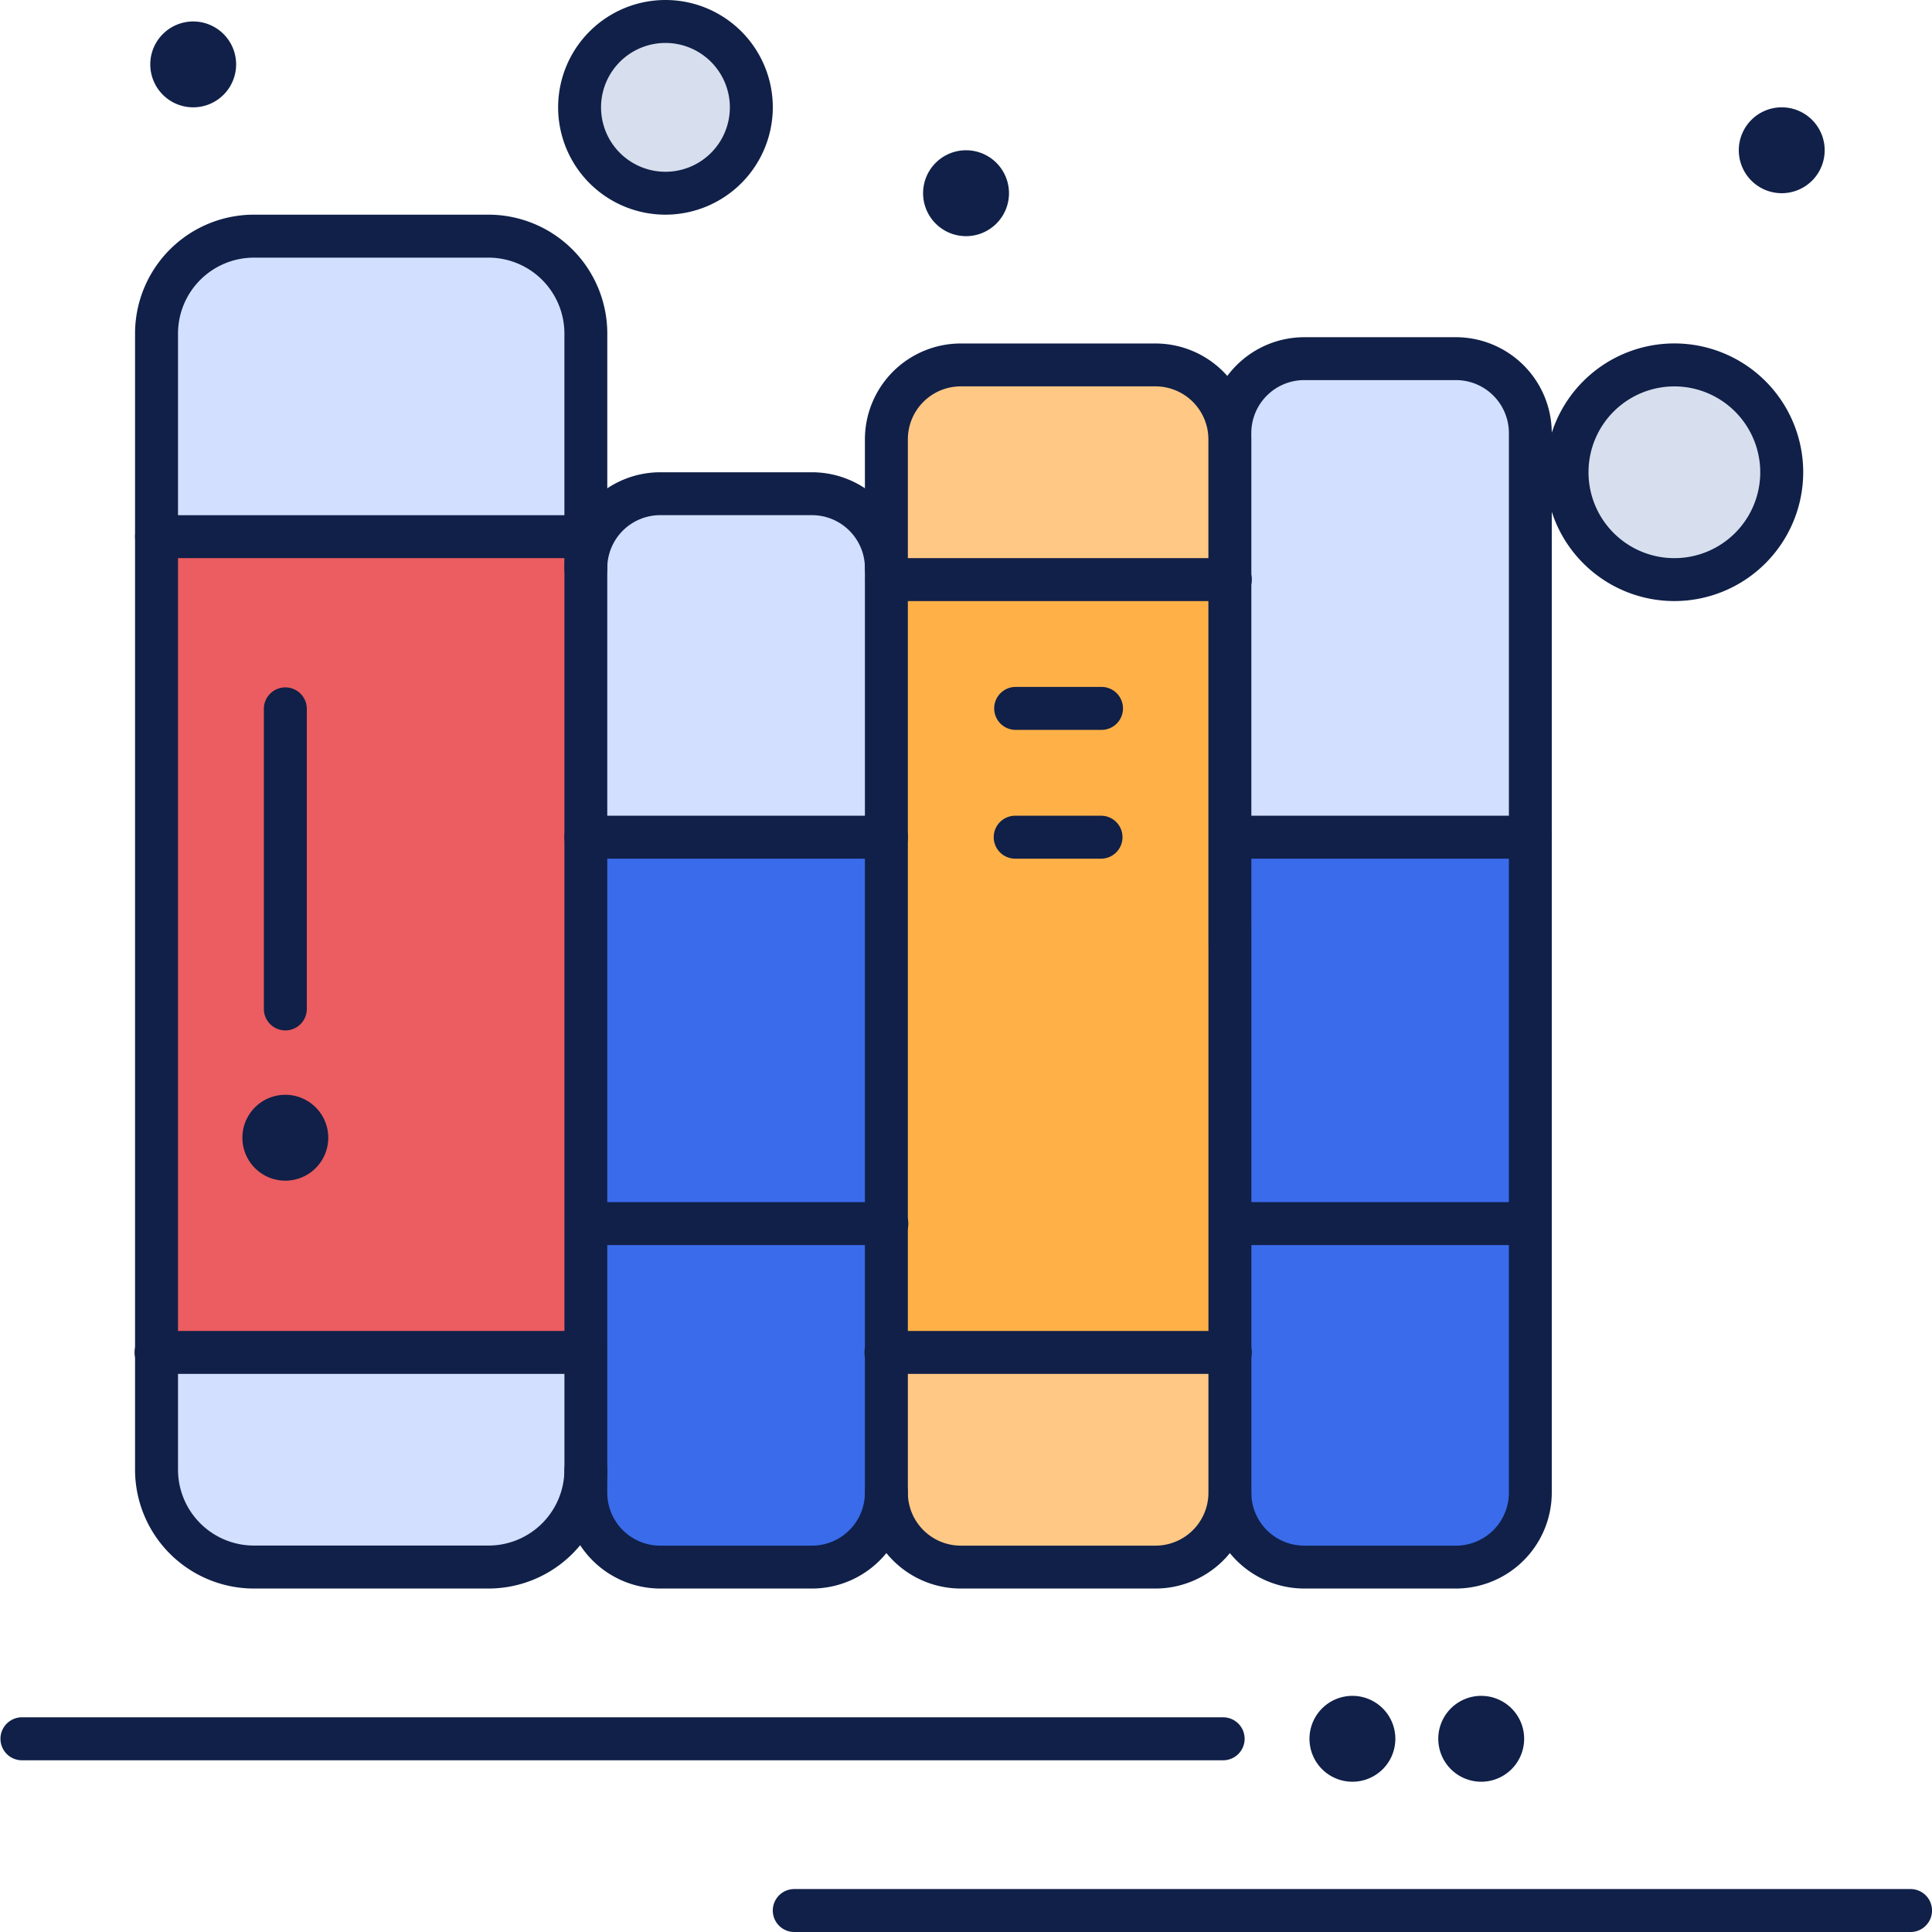 <svg xmlns="http://www.w3.org/2000/svg" viewBox="0 0 185.971 185.971">
  <g id="a8ce4137-98d0-40ca-85f8-a1015308e305" data-name="Layer 2">
    <g id="b60d27e5-1edf-42fc-9027-85644240756f" data-name="OBJECTS">
      <g>
        <g>
          <path d="M118.383,46.467v34.12h28.928V44.949c0-5.442-3.207-9.855-7.163-9.855h-14.6c-3.955,0-7.161,4.413-7.161,9.855Z" style="fill: #d3dfff"/>
          <path d="M118.383,130.179v13.5a7.162,7.162,0,0,0,7.161,7.162h14.6a7.163,7.163,0,0,0,7.163-7.162v-25.9H118.383Z" style="fill: #3a6bea"/>
          <rect x="118.383" y="80.587" width="28.928" height="37.196" style="fill: #3a6bea"/>
          <path d="M125.544,152.91h14.6a9.239,9.239,0,0,0,9.227-9.229V41.688a9.239,9.239,0,0,0-9.227-9.229h-14.6a9.24,9.24,0,0,0-9.229,9.229,2.067,2.067,0,0,0,4.134,0,5.1,5.1,0,0,1,5.095-5.1h14.6a5.1,5.1,0,0,1,5.1,5.1V143.681a5.1,5.1,0,0,1-5.1,5.1h-14.6a5.1,5.1,0,0,1-5.095-5.1,2.067,2.067,0,0,0-4.134,0A9.24,9.24,0,0,0,125.544,152.91Z" style="fill: #102048"/>
          <path d="M118.383,82.654h28.928a2.067,2.067,0,0,0,0-4.134H118.383a2.067,2.067,0,1,0,0,4.134Z" style="fill: #102048"/>
          <path d="M118.383,119.848h28.928a2.067,2.067,0,0,0,0-4.133H118.383a2.067,2.067,0,1,0,0,4.133Z" style="fill: #102048"/>
        </g>
        <path d="M56.393,32.1V51.658H15.067V32.1a9.366,9.366,0,0,1,9.368-9.369H47.024A9.366,9.366,0,0,1,56.393,32.1Z" style="fill: #d3dfff"/>
        <path d="M56.393,130.179v11.294a9.37,9.37,0,0,1-9.369,9.37H24.435a9.369,9.369,0,0,1-9.368-9.37V130.179Z" style="fill: #d3dfff"/>
        <polygon points="15.067 51.658 15.067 130.179 56.393 130.179 56.393 117.783 56.393 80.587 56.393 54.688 56.393 51.658 15.067 51.658" style="fill: #eb5d60"/>
        <path d="M85.321,55.791v24.8H56.393v-25.9a7.162,7.162,0,0,1,7.163-7.162h14.6a7.162,7.162,0,0,1,7.162,7.162Z" style="fill: #d3dfff"/>
        <path d="M171.508,10.331a4.133,4.133,0,1,1-4.134,4.133A4.133,4.133,0,0,1,171.508,10.331Z" style="fill: #102048"/>
        <path d="M161.174,35.127a10.332,10.332,0,1,1-10.329,10.332A10.33,10.33,0,0,1,161.174,35.127Z" style="fill: #d7deed"/>
        <path d="M142.58,163.24a4.133,4.133,0,1,1-4.134,4.133A4.133,4.133,0,0,1,142.58,163.24Z" style="fill: #102048"/>
        <path d="M130.182,163.24a4.133,4.133,0,1,1-4.134,4.133A4.137,4.137,0,0,1,130.182,163.24Z" style="fill: #102048"/>
        <path d="M118.385,130.179v13.5a7.163,7.163,0,0,1-7.163,7.162H92.484a7.164,7.164,0,0,1-7.163-7.162v-13.5Z" style="fill: #ffc885"/>
        <path d="M118.385,126.038a29.253,29.253,0,0,1,0,4.141H85.321V55.791h33.064V91.022c-.005,0,0,0,0,0C119.19,101.122,115.925,112.748,118.385,126.038Z" style="fill: #ffb147"/>
        <path d="M118.385,42.29v13.5H85.321V42.29a7.164,7.164,0,0,1,7.163-7.163h18.738A7.164,7.164,0,0,1,118.385,42.29Z" style="fill: #ffc885"/>
        <path d="M92.984,14.464A4.134,4.134,0,1,1,88.855,18.6,4.135,4.135,0,0,1,92.984,14.464Z" style="fill: #102048"/>
        <path d="M85.321,130.179v13.5a7.162,7.162,0,0,1-7.162,7.162h-14.6a7.162,7.162,0,0,1-7.163-7.162v-25.9H85.321Z" style="fill: #3a6bea"/>
        <rect x="56.393" y="80.587" width="28.928" height="37.196" style="fill: #3a6bea"/>
        <path d="M64.056,2.067a8.265,8.265,0,1,1-8.265,8.264A8.262,8.262,0,0,1,64.056,2.067Z" style="fill: #d7deed"/>
        <path d="M18.6,2.067A4.132,4.132,0,1,1,14.465,6.2,4.134,4.134,0,0,1,18.6,2.067Z" style="fill: #102048"/>
        <path d="M27.465,105.383a4.133,4.133,0,1,1-4.133,4.133A4.133,4.133,0,0,1,27.465,105.383Z" style="fill: #102048"/>
        <path d="M47.024,152.91H24.435A11.449,11.449,0,0,1,13,141.473V32.1A11.447,11.447,0,0,1,24.435,20.664H47.024A11.446,11.446,0,0,1,58.457,32.1V54.688a2.064,2.064,0,1,1-4.128,0V32.1a7.312,7.312,0,0,0-7.3-7.3H24.435a7.313,7.313,0,0,0-7.3,7.305V141.473a7.312,7.312,0,0,0,7.3,7.3H47.024a7.311,7.311,0,0,0,7.305-7.3,2.064,2.064,0,1,1,4.128,0A11.447,11.447,0,0,1,47.024,152.91Z" style="fill: #102048"/>
        <path d="M78.159,152.91h-14.6a9.239,9.239,0,0,1-9.227-9.229V54.688a9.239,9.239,0,0,1,9.227-9.229h14.6a9.24,9.24,0,0,1,9.23,9.229,2.067,2.067,0,0,1-4.134,0,5.1,5.1,0,0,0-5.1-5.1h-14.6a5.1,5.1,0,0,0-5.1,5.1v88.993a5.1,5.1,0,0,0,5.1,5.1h14.6a5.1,5.1,0,0,0,5.1-5.1,2.067,2.067,0,0,1,4.134,0A9.24,9.24,0,0,1,78.159,152.91Z" style="fill: #102048"/>
        <path d="M111.222,152.91H92.484a9.239,9.239,0,0,1-9.229-9.229V42.29a9.238,9.238,0,0,1,9.229-9.227h18.738a9.238,9.238,0,0,1,9.23,9.227V91.022a2.067,2.067,0,1,1-4.134,0V42.29a5.1,5.1,0,0,0-5.1-5.1H92.484a5.1,5.1,0,0,0-5.095,5.1V143.681a5.1,5.1,0,0,0,5.095,5.1h18.738a5.1,5.1,0,0,0,5.1-5.1V88.954a2.067,2.067,0,0,1,4.134,0v54.727A9.24,9.24,0,0,1,111.222,152.91Z" style="fill: #102048"/>
        <path d="M56.393,53.725H15.067a2.067,2.067,0,0,1,0-4.134H56.393a2.067,2.067,0,0,1,0,4.134Z" style="fill: #102048"/>
        <path d="M56.393,132.246H15.067a2.066,2.066,0,1,1,0-4.131H56.393a2.066,2.066,0,0,1,0,4.131Z" style="fill: #102048"/>
        <path d="M85.321,82.654H56.393a2.067,2.067,0,0,1,0-4.134H85.321a2.067,2.067,0,1,1,0,4.134Z" style="fill: #102048"/>
        <path d="M118.385,57.858H85.321a2.067,2.067,0,0,1,0-4.133h33.064a2.067,2.067,0,1,1,0,4.133Z" style="fill: #102048"/>
        <path d="M118.385,132.246H85.321a2.066,2.066,0,1,1,0-4.131h33.064a2.066,2.066,0,1,1,0,4.131Z" style="fill: #102048"/>
        <path d="M85.321,119.848H56.393a2.067,2.067,0,0,1,0-4.133H85.321a2.067,2.067,0,1,1,0,4.133Z" style="fill: #102048"/>
        <path d="M64.056,20.664A10.332,10.332,0,1,1,74.389,10.331,10.346,10.346,0,0,1,64.056,20.664Zm0-16.53a6.2,6.2,0,1,0,6.2,6.2A6.205,6.205,0,0,0,64.056,4.134Z" style="fill: #102048"/>
        <path d="M161.174,57.858a12.4,12.4,0,1,1,12.4-12.4A12.413,12.413,0,0,1,161.174,57.858Zm0-20.664a8.266,8.266,0,1,0,8.265,8.265A8.275,8.275,0,0,0,161.174,37.194Z" style="fill: #102048"/>
        <path d="M27.465,99.186A2.068,2.068,0,0,1,25.4,97.117V68.188a2.067,2.067,0,0,1,4.133,0V97.117A2.067,2.067,0,0,1,27.465,99.186Z" style="fill: #102048"/>
        <path d="M117.783,169.441H2.067a2.068,2.068,0,0,1,0-4.135H117.783a2.068,2.068,0,0,1,0,4.135Z" style="fill: #102048"/>
        <path d="M183.906,185.971H76.455a2.067,2.067,0,0,1,0-4.134H183.906a2.067,2.067,0,0,1,0,4.134Z" style="fill: #102048"/>
        <path d="M105.984,70.257H97.721a2.068,2.068,0,0,1,0-4.135h8.263a2.068,2.068,0,1,1,0,4.135Z" style="fill: #102048"/>
        <path d="M105.984,82.654H97.721a2.067,2.067,0,0,1,0-4.134h8.263a2.067,2.067,0,1,1,0,4.134Z" style="fill: #102048"/>
      </g>
    </g>
  </g>
</svg>
